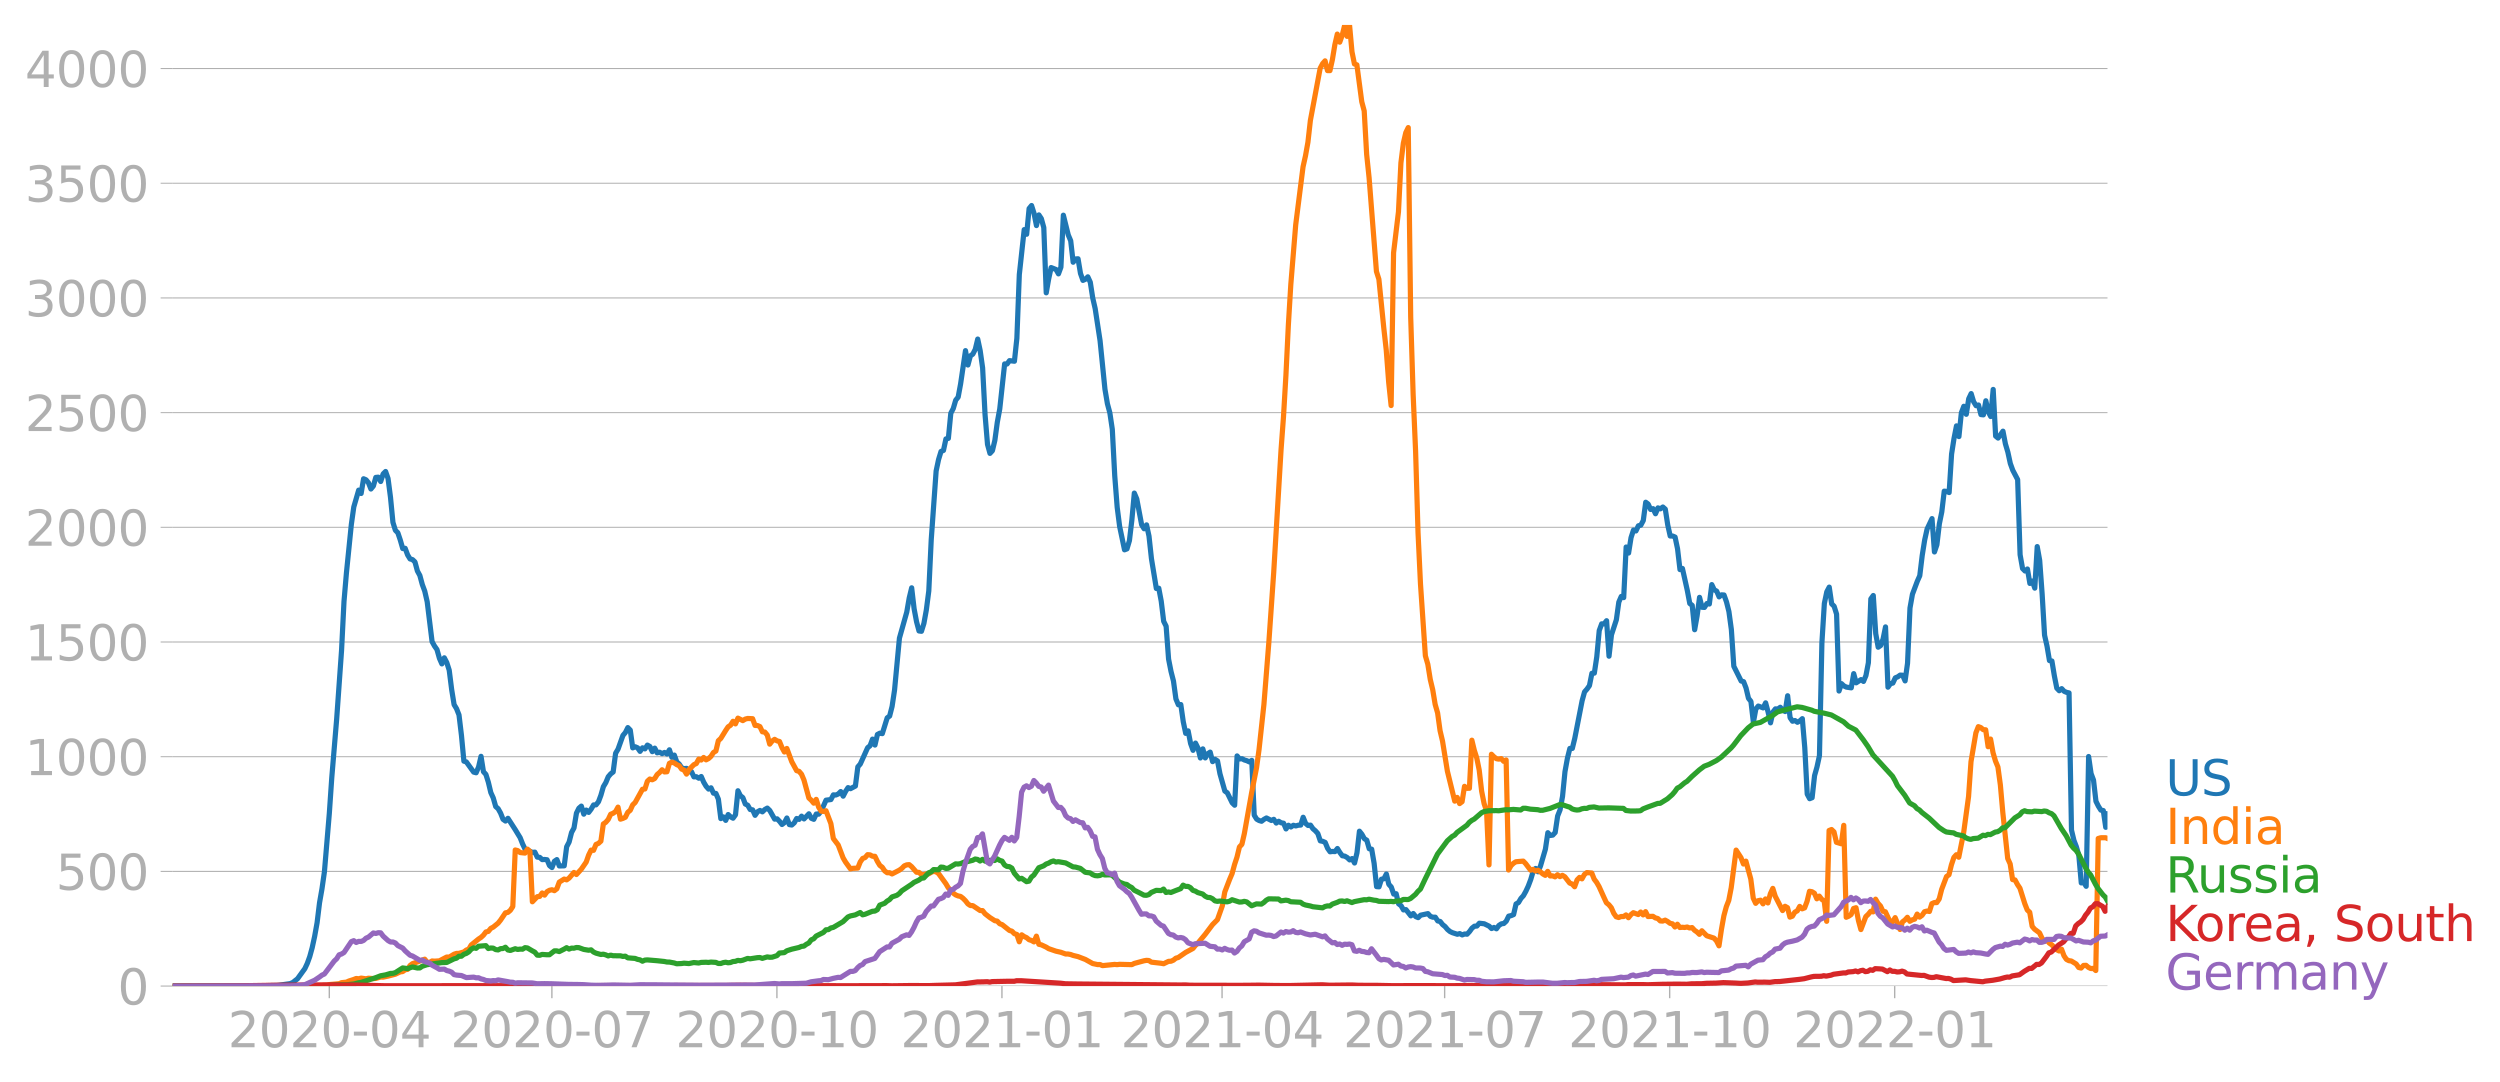 <svg xmlns:xlink="http://www.w3.org/1999/xlink" width="961.383" height="416.199" viewBox="0 0 721.038 312.149" xmlns="http://www.w3.org/2000/svg"><defs><style>*{stroke-linejoin:round;stroke-linecap:butt}</style></defs><g id="figure_1"><path d="M0 312.15h721.038V0H0v312.15z" style="fill:none" id="patch_1"/><g id="axes_1"><path d="M49.83 284.4h558V7.2h-558v277.2z" style="fill:none" id="patch_2"/><g id="matplotlib.axis_1"><g id="xtick_1"><g id="line2d_1"><defs><path id="m1782cfbb84" d="M0 0v3.5" style="stroke:#b0b0b0;stroke-width:.4"/></defs><use xlink:href="#m1782cfbb84" x="94.978" y="284.4" style="fill:#b0b0b0;stroke:#b0b0b0;stroke-width:.4"/></g><g style="fill:#b0b0b0" transform="matrix(.14 0 0 -.14 65.73 302.038)" id="text_1"><defs><path id="DejaVuSans-32" d="M1228 531h2203V0H469v531q359 372 979 998 621 627 780 809 303 340 423 576 121 236 121 464 0 372-261 606-261 235-680 235-297 0-627-103-329-103-704-313v638q381 153 712 231 332 78 607 78 725 0 1156-363 431-362 431-968 0-288-108-546-107-257-392-607-78-91-497-524-418-433-1181-1211z" transform="scale(.016)"/><path id="DejaVuSans-30" d="M2034 4250q-487 0-733-480-245-479-245-1442 0-959 245-1439 246-480 733-480 491 0 736 480 246 480 246 1439 0 963-246 1442-245 480-736 480zm0 500q785 0 1199-621 414-620 414-1801 0-1178-414-1799Q2819-91 2034-91q-784 0-1198 620-414 621-414 1799 0 1181 414 1801 414 621 1198 621z" transform="scale(.016)"/><path id="DejaVuSans-2d" d="M313 2009h1684v-512H313v512z" transform="scale(.016)"/><path id="DejaVuSans-34" d="M2419 4116 825 1625h1594v2491zm-166 550h794V1625h666v-525h-666V0h-628v1100H313v609l1940 2957z" transform="scale(.016)"/></defs><use xlink:href="#DejaVuSans-32"/><use xlink:href="#DejaVuSans-30" x="63.623"/><use xlink:href="#DejaVuSans-32" x="127.246"/><use xlink:href="#DejaVuSans-30" x="190.869"/><use xlink:href="#DejaVuSans-2d" x="254.492"/><use xlink:href="#DejaVuSans-30" x="290.576"/><use xlink:href="#DejaVuSans-34" x="354.199"/></g></g><g id="xtick_2"><use xlink:href="#m1782cfbb84" x="159.173" y="284.4" style="fill:#b0b0b0;stroke:#b0b0b0;stroke-width:.4" id="line2d_2"/><g style="fill:#b0b0b0" transform="matrix(.14 0 0 -.14 129.925 302.038)" id="text_2"><defs><path id="DejaVuSans-37" d="M525 4666h3000v-269L1831 0h-659l1594 4134H525v532z" transform="scale(.016)"/></defs><use xlink:href="#DejaVuSans-32"/><use xlink:href="#DejaVuSans-30" x="63.623"/><use xlink:href="#DejaVuSans-32" x="127.246"/><use xlink:href="#DejaVuSans-30" x="190.869"/><use xlink:href="#DejaVuSans-2d" x="254.492"/><use xlink:href="#DejaVuSans-30" x="290.576"/><use xlink:href="#DejaVuSans-37" x="354.199"/></g></g><g id="xtick_3"><use xlink:href="#m1782cfbb84" x="224.073" y="284.4" style="fill:#b0b0b0;stroke:#b0b0b0;stroke-width:.4" id="line2d_3"/><g style="fill:#b0b0b0" transform="matrix(.14 0 0 -.14 194.825 302.038)" id="text_3"><defs><path id="DejaVuSans-31" d="M794 531h1031v3560L703 3866v575l1116 225h631V531h1031V0H794v531z" transform="scale(.016)"/></defs><use xlink:href="#DejaVuSans-32"/><use xlink:href="#DejaVuSans-30" x="63.623"/><use xlink:href="#DejaVuSans-32" x="127.246"/><use xlink:href="#DejaVuSans-30" x="190.869"/><use xlink:href="#DejaVuSans-2d" x="254.492"/><use xlink:href="#DejaVuSans-31" x="290.576"/><use xlink:href="#DejaVuSans-30" x="354.199"/></g></g><g id="xtick_4"><use xlink:href="#m1782cfbb84" x="288.973" y="284.4" style="fill:#b0b0b0;stroke:#b0b0b0;stroke-width:.4" id="line2d_4"/><g style="fill:#b0b0b0" transform="matrix(.14 0 0 -.14 259.725 302.038)" id="text_4"><use xlink:href="#DejaVuSans-32"/><use xlink:href="#DejaVuSans-30" x="63.623"/><use xlink:href="#DejaVuSans-32" x="127.246"/><use xlink:href="#DejaVuSans-31" x="190.869"/><use xlink:href="#DejaVuSans-2d" x="254.492"/><use xlink:href="#DejaVuSans-30" x="290.576"/><use xlink:href="#DejaVuSans-31" x="354.199"/></g></g><g id="xtick_5"><use xlink:href="#m1782cfbb84" x="352.462" y="284.4" style="fill:#b0b0b0;stroke:#b0b0b0;stroke-width:.4" id="line2d_5"/><g style="fill:#b0b0b0" transform="matrix(.14 0 0 -.14 323.214 302.038)" id="text_5"><use xlink:href="#DejaVuSans-32"/><use xlink:href="#DejaVuSans-30" x="63.623"/><use xlink:href="#DejaVuSans-32" x="127.246"/><use xlink:href="#DejaVuSans-31" x="190.869"/><use xlink:href="#DejaVuSans-2d" x="254.492"/><use xlink:href="#DejaVuSans-30" x="290.576"/><use xlink:href="#DejaVuSans-34" x="354.199"/></g></g><g id="xtick_6"><use xlink:href="#m1782cfbb84" x="416.657" y="284.4" style="fill:#b0b0b0;stroke:#b0b0b0;stroke-width:.4" id="line2d_6"/><g style="fill:#b0b0b0" transform="matrix(.14 0 0 -.14 387.409 302.038)" id="text_6"><use xlink:href="#DejaVuSans-32"/><use xlink:href="#DejaVuSans-30" x="63.623"/><use xlink:href="#DejaVuSans-32" x="127.246"/><use xlink:href="#DejaVuSans-31" x="190.869"/><use xlink:href="#DejaVuSans-2d" x="254.492"/><use xlink:href="#DejaVuSans-30" x="290.576"/><use xlink:href="#DejaVuSans-37" x="354.199"/></g></g><g id="xtick_7"><use xlink:href="#m1782cfbb84" x="481.557" y="284.4" style="fill:#b0b0b0;stroke:#b0b0b0;stroke-width:.4" id="line2d_7"/><g style="fill:#b0b0b0" transform="matrix(.14 0 0 -.14 452.309 302.038)" id="text_7"><use xlink:href="#DejaVuSans-32"/><use xlink:href="#DejaVuSans-30" x="63.623"/><use xlink:href="#DejaVuSans-32" x="127.246"/><use xlink:href="#DejaVuSans-31" x="190.869"/><use xlink:href="#DejaVuSans-2d" x="254.492"/><use xlink:href="#DejaVuSans-31" x="290.576"/><use xlink:href="#DejaVuSans-30" x="354.199"/></g></g><g id="xtick_8"><use xlink:href="#m1782cfbb84" x="546.457" y="284.4" style="fill:#b0b0b0;stroke:#b0b0b0;stroke-width:.4" id="line2d_8"/><g style="fill:#b0b0b0" transform="matrix(.14 0 0 -.14 517.21 302.038)" id="text_8"><use xlink:href="#DejaVuSans-32"/><use xlink:href="#DejaVuSans-30" x="63.623"/><use xlink:href="#DejaVuSans-32" x="127.246"/><use xlink:href="#DejaVuSans-32" x="190.869"/><use xlink:href="#DejaVuSans-2d" x="254.492"/><use xlink:href="#DejaVuSans-30" x="290.576"/><use xlink:href="#DejaVuSans-31" x="354.199"/></g></g></g><g id="matplotlib.axis_2"><g id="ytick_1"><path d="M49.83 284.4h558" clip-path="url(#pcd76e57e58)" style="fill:none;stroke:#b0b0b0;stroke-width:.3;stroke-linecap:square" id="line2d_9"/><g id="line2d_10"><defs><path id="md215b7ed35" d="M0 0h-3.5" style="stroke:#b0b0b0;stroke-width:.3"/></defs><use xlink:href="#md215b7ed35" x="49.83" y="284.4" style="fill:#b0b0b0;stroke:#b0b0b0;stroke-width:.3"/></g><use xlink:href="#DejaVuSans-30" style="fill:#b0b0b0" transform="matrix(.14 0 0 -.14 33.922 289.719)" id="text_9"/></g><g id="ytick_2"><path d="M49.83 251.321h558" clip-path="url(#pcd76e57e58)" style="fill:none;stroke:#b0b0b0;stroke-width:.3;stroke-linecap:square" id="line2d_11"/><use xlink:href="#md215b7ed35" x="49.83" y="251.321" style="fill:#b0b0b0;stroke:#b0b0b0;stroke-width:.3" id="line2d_12"/><g style="fill:#b0b0b0" transform="matrix(.14 0 0 -.14 16.108 256.64)" id="text_10"><defs><path id="DejaVuSans-35" d="M691 4666h2478v-532H1269V2991q137 47 274 70 138 23 276 23 781 0 1237-428 457-428 457-1159 0-753-469-1171Q2575-91 1722-91q-294 0-599 50Q819 9 494 109v635q281-153 581-228t634-75q541 0 856 284 316 284 316 772 0 487-316 771-315 285-856 285-253 0-505-56-251-56-513-175v2344z" transform="scale(.016)"/></defs><use xlink:href="#DejaVuSans-35"/><use xlink:href="#DejaVuSans-30" x="63.623"/><use xlink:href="#DejaVuSans-30" x="127.246"/></g></g><g id="ytick_3"><path d="M49.83 218.242h558" clip-path="url(#pcd76e57e58)" style="fill:none;stroke:#b0b0b0;stroke-width:.3;stroke-linecap:square" id="line2d_13"/><use xlink:href="#md215b7ed35" x="49.83" y="218.242" style="fill:#b0b0b0;stroke:#b0b0b0;stroke-width:.3" id="line2d_14"/><g style="fill:#b0b0b0" transform="matrix(.14 0 0 -.14 7.2 223.561)" id="text_11"><use xlink:href="#DejaVuSans-31"/><use xlink:href="#DejaVuSans-30" x="63.623"/><use xlink:href="#DejaVuSans-30" x="127.246"/><use xlink:href="#DejaVuSans-30" x="190.869"/></g></g><g id="ytick_4"><path d="M49.83 185.164h558" clip-path="url(#pcd76e57e58)" style="fill:none;stroke:#b0b0b0;stroke-width:.3;stroke-linecap:square" id="line2d_15"/><use xlink:href="#md215b7ed35" x="49.83" y="185.164" style="fill:#b0b0b0;stroke:#b0b0b0;stroke-width:.3" id="line2d_16"/><g style="fill:#b0b0b0" transform="matrix(.14 0 0 -.14 7.2 190.483)" id="text_12"><use xlink:href="#DejaVuSans-31"/><use xlink:href="#DejaVuSans-35" x="63.623"/><use xlink:href="#DejaVuSans-30" x="127.246"/><use xlink:href="#DejaVuSans-30" x="190.869"/></g></g><g id="ytick_5"><path d="M49.83 152.085h558" clip-path="url(#pcd76e57e58)" style="fill:none;stroke:#b0b0b0;stroke-width:.3;stroke-linecap:square" id="line2d_17"/><use xlink:href="#md215b7ed35" x="49.83" y="152.085" style="fill:#b0b0b0;stroke:#b0b0b0;stroke-width:.3" id="line2d_18"/><g style="fill:#b0b0b0" transform="matrix(.14 0 0 -.14 7.2 157.404)" id="text_13"><use xlink:href="#DejaVuSans-32"/><use xlink:href="#DejaVuSans-30" x="63.623"/><use xlink:href="#DejaVuSans-30" x="127.246"/><use xlink:href="#DejaVuSans-30" x="190.869"/></g></g><g id="ytick_6"><path d="M49.83 119.006h558" clip-path="url(#pcd76e57e58)" style="fill:none;stroke:#b0b0b0;stroke-width:.3;stroke-linecap:square" id="line2d_19"/><use xlink:href="#md215b7ed35" x="49.83" y="119.006" style="fill:#b0b0b0;stroke:#b0b0b0;stroke-width:.3" id="line2d_20"/><g style="fill:#b0b0b0" transform="matrix(.14 0 0 -.14 7.2 124.325)" id="text_14"><use xlink:href="#DejaVuSans-32"/><use xlink:href="#DejaVuSans-35" x="63.623"/><use xlink:href="#DejaVuSans-30" x="127.246"/><use xlink:href="#DejaVuSans-30" x="190.869"/></g></g><g id="ytick_7"><path d="M49.83 85.927h558" clip-path="url(#pcd76e57e58)" style="fill:none;stroke:#b0b0b0;stroke-width:.3;stroke-linecap:square" id="line2d_21"/><use xlink:href="#md215b7ed35" x="49.83" y="85.927" style="fill:#b0b0b0;stroke:#b0b0b0;stroke-width:.3" id="line2d_22"/><g style="fill:#b0b0b0" transform="matrix(.14 0 0 -.14 7.2 91.246)" id="text_15"><defs><path id="DejaVuSans-33" d="M2597 2516q453-97 707-404 255-306 255-756 0-690-475-1069Q2609-91 1734-91q-293 0-604 58T488 141v609q262-153 574-231 313-78 654-78 593 0 904 234t311 681q0 413-289 645-289 233-804 233h-544v519h569q465 0 712 186t247 536q0 359-255 551-254 193-729 193-260 0-557-57-297-56-653-174v562q360 100 674 150t592 50q719 0 1137-327 419-326 419-882 0-388-222-655t-631-370z" transform="scale(.016)"/></defs><use xlink:href="#DejaVuSans-33"/><use xlink:href="#DejaVuSans-30" x="63.623"/><use xlink:href="#DejaVuSans-30" x="127.246"/><use xlink:href="#DejaVuSans-30" x="190.869"/></g></g><g id="ytick_8"><path d="M49.83 52.849h558" clip-path="url(#pcd76e57e58)" style="fill:none;stroke:#b0b0b0;stroke-width:.3;stroke-linecap:square" id="line2d_23"/><use xlink:href="#md215b7ed35" x="49.83" y="52.849" style="fill:#b0b0b0;stroke:#b0b0b0;stroke-width:.3" id="line2d_24"/><g style="fill:#b0b0b0" transform="matrix(.14 0 0 -.14 7.2 58.168)" id="text_16"><use xlink:href="#DejaVuSans-33"/><use xlink:href="#DejaVuSans-35" x="63.623"/><use xlink:href="#DejaVuSans-30" x="127.246"/><use xlink:href="#DejaVuSans-30" x="190.869"/></g></g><g id="ytick_9"><path d="M49.83 19.77h558" clip-path="url(#pcd76e57e58)" style="fill:none;stroke:#b0b0b0;stroke-width:.3;stroke-linecap:square" id="line2d_25"/><use xlink:href="#md215b7ed35" x="49.83" y="19.77" style="fill:#b0b0b0;stroke:#b0b0b0;stroke-width:.3" id="line2d_26"/><g style="fill:#b0b0b0" transform="matrix(.14 0 0 -.14 7.2 25.089)" id="text_17"><use xlink:href="#DejaVuSans-34"/><use xlink:href="#DejaVuSans-30" x="63.623"/><use xlink:href="#DejaVuSans-30" x="127.246"/><use xlink:href="#DejaVuSans-30" x="190.869"/></g></g></g><path d="m49.83 284.4 25.396-.104 4.938-.104 3.527-.5.705-.294 1.411-1.106 2.117-2.93.705-1.512.705-1.947.706-2.58.705-3.26.706-3.932.705-5.765.706-4.036.705-4.914 1.41-16.814.706-10.301 1.411-16.899 1.411-19.81.706-14.148.705-8.26 1.41-13.921.706-5.038 1.411-4.858.706.955.705-4.234.705.293.706.86.705 1.796.706-.86.705-2.477.706-.075.705 1.247.706-2.183.705-.7.705 2.004.706 5.435.705 7.23.706 2.287.705.709.706 2.098.705 2.457.705-.066.706 1.91.705 1.152.706.19.705.68.706 2.608.705 1.295.705 2.609.706 1.909.705 3.062 1.411 11.502.706 1.276.705 1.01.706 2.524.705 1.607.705-1.748.706 1.36.705 2.203.706 5.585.705 4.357.706 1.172.705 1.796.705 5.878.706 7.457.705.218 2.117 2.939.705.189.706-1.673.705-3.062.705 4.433.706.784.705 2.259.706 2.967.705 1.55.706 2.486.705.624.705 1.266.706 1.786.705.501.706-.784 2.116 3.28 1.41 2.315.706 1.805.706 1.475 2.116.954.706-.076.705 1.437.705.076.706.642.705-.037.706.085.705 1.7.706.54.705-1.806.705-.482.706 1.834 1.41-.038.706-5.5.706-1.352.705-2.76.706-1.313.705-4.272.705-1.418.706-.605.705 2.316.706-1.172.705.661.706-.935.705-1.21.705-.028.706-.889.705-1.89.706-2.457.705-1.182.706-1.691.705-.823.706-.548.705-5.396.705-1.191 1.411-3.95.706-.842.705-1.418.706.728.705 5.113.705-.312.706.303.705 1.02.706-1.02.705.302.706-1.087.705.397.705 1.493.706-1.01.705 1.35.706-.17.705.398.706-.34.705.453.706-1.21.705 2.174.705-.652.706 1.966.705.623.706 1.068.705.256.706-.085.705 1.01.705-.075.706 1.512.705-.037.706.434.705-.491.706 1.635.705 1.19.706.795.705-.36.705 1.541.706.085.705 1.645.706 5.604.705-.5.706 1.01.705-1.672.705.67.706.379.705-.974.706-6.937.705 1.418.706.548.705 1.852.705.36.706 1.228.705.095.706 1.578.705-1.02.706-.388.705.406.706-.68.705-.397.705.68 1.411 2.495.706-.085.705.718.706.917.705-.539.705-1.332.706 1.9.705.122.706-.623.705-1.257.706.255.705-.926.706.794 1.41-1.475.706 1.295.705.293.706-1.522.705.038.706-.87 1.41-3.165 1.411-.18.706-1.352.705.048.706-.303.705-.7.706 1.324.705-1.38.705-1.077.706.302 1.41-.756.706-5.538.706-.813 2.116-4.707.705-.567.706-1.909.705 1.71.706-3.052.705-.368.705.122 1.411-4.546.706-.529.705-2.769.706-4.707 1.41-14.99 2.117-7.522.705-4.055.706-2.93.705 6.04.706 3.752.705 2.646.705.095.706-2.26.705-3.912.706-5.472.705-14.8 1.411-19.782.706-3.326.705-2.316.705-.293.706-3.317.705-.16.706-7.26.705-1.341.706-2.42.705-.87.705-3.817 1.411-9.593.706 4.14.705-2.628.706-.51.705-1.39.705-2.949.706 3.327.705 4.99.706 13.534.705 8.525.706 2.59.705-.766.706-2.986.705-5.227.705-3.827 1.411-12.996.706.02.705-.965 1.411.17.705-6.606.706-18.401 1.41-12.948.706 1.332.706-7.41.705-.869.706 2.212.705 3.563.705-3.072.706 1.068.705 2.58.706 18.818.705-4.017.706-3.26 1.41.557.706 1.257.705-1.938.706-14.98 1.41 5.69.706 1.682.706 6.19.705-.935.705-.057.706 4.234.705 1.995.706-.312.705-.71.706 1.55.705 4.537.705 3.072 1.411 9.253 1.411 14.006.706 4.168.705 2.637.705 4.744.706 13.43.705 9.083.706 5.52 1.41 6.728.706-.274.706-2.381.705-5.974.705-7.73.706 1.672 1.41 7.476.706 1.134.706-1.115.705 3.242.705 6.502 1.411 8.6.706-.075.705 3.743.706 5.803.705 1.408.706 9.48.705 3.572.705 2.76.706 5.16.705 1.691.706-.066.705 4.943.706 3.365.705-.71.705 3.64.706 1.965.705-2.088.706 1.408.705 2.883.706-2.618.705 2.599.705-1.2.706-.464.705 2.741.706-.662.705.464.706 3.704 1.41 4.981.706.51 1.41 2.883.706.69.706-14.214.705.87.706-.067.705.368.705.208.706.34.705-.434.706 15.793.705 1.153.706.397.705.208.706-.549.705-.397 1.41.719.706-.322.706 1.068.705-.51.706.435.705.123.705 1.644.706-1.058.705.5.706-.491.705.19.706-.209.705-.038.706-2.249.705 1.758.705.605.706-.095.705 1.03.706.605.705.785.706 2.107.705.142.705.312.706 1.71.705.993.706-.095.705.038.706-.888.705 1.153.705.936.706.113.705.406.706.68.705-.387.706 1.276.705-2.958.706-6.21.705.88.705 1.276.706.444.705 2.457.706.132.705 4.083.706 6.71.705.057.705-2.193.706-.132.705-1.36.706 2.957.705.775.706 2.051.705-.104.706 2.911.705.53.705 1.228.706-.094 1.41 1.805.706-.671.706.888.705.293.705-.7 2.117-.453.705.785.706.255.705-.01.705 1.078.706.16.705.898.706.567.705.841.706.586.705.34 1.411.454.705-.189.706.378.705-.274.706.066.705-.765.706-.983.705-.558.705-.047.706-.813 1.41.161 1.412.69.705.68.706-.312.705.388.705-.964.706-.463.705-.104.706-.662.705-1.455.706-.151.705-.303.705-3.062.706-.397.705-1.2.706-.775.705-1.267.706-1.521.705-1.872.706-2.381.705-.822.705.954.706-1.682 1.41-4.83.706-4.754.706.794.705-.104.705-.756.706-4.754.705-1.786.706-3.865.705-7.136.706-3.884.705-2.817h.705l.706-2.901 2.116-10.84.706-2.571.705-.804.706-1.001.705-3.545.705-.056.706-4.716.705-7.561.706-1.938h.705l.706-.898.705 10.226.705-6.162 1.411-4.338.706-5.094.705-1.635.706.331.705-14.583.706 1.73.705-4.433.705-2.193.706.255.705-1.483.706-.18.705-1.333.706-5.283.705.53.705 1.55.706-.227.705 1.465.706-1.692.705.274.706-.52.705.615.705 4.555.706 3.185.705.01.706.302.705 3.364.706 6.011.705-.321 1.411 6.351.705 3.743.706.557.705 7.013.706-4.007.705-5.321.706 2.854.705.047.705-1.124.706.141.705-5.595.706 1.494.705.387.706 1.654.705-.586.706.047.705 1.966.705 2.817.706 5.188.705 10.585 2.117 4.244.705.198.705 1.824.706 2.978.705.897.706 6.03.705-3.837.706-.86 1.41.53.706-1.456.705 2.608.706 3.157.705-3.11.706-.916.705.047.706-.51.705.86.705.368.706-4.546.705 6.314.706 1.03.705-.199.706.501.705-.397.705-.642.706 8.336.705 13.43.706 1.313.705-.283.706-6.37.705-2.505.706-3.26.705-32.503.705-11.37.706-3.383.705-1.342.706 4.83.705.69.706 2.277.705 22.163.705-2.127.706.662.705.34 1.411.208.706-4.092.705 2.646 1.41-.926.706.52.706-1.692.705-3.705.706-18.401.705-.973.706 10.991.705 3.913.705-.482.706-1.88.705-3.488.706 17.38.705-1.002.706-.189.705-1.502.705-.293.706-.501.705.047.706 1.626.705-5.095.706-15.925.705-3.969 1.411-3.762.705-1.587.706-5.85.705-4.433.706-3.195 1.41-2.986.706 9.612.705-2.07.706-6.03.705-3.468.706-5.964.705.066.706.33.705-11.114.706-4.517.705-3.592.705 3.081.706-6.88.705-1.852.706 2.306.705-4.47.706-1.494.705 2.325.705 1.153.706-.189.705 2.76.706.075.705-4.054.706 3.213.705 1.323.706-7.806.705 13.449.705.576 1.411-1.985.706 3.667.705 2.373.706 3.27.705 1.947 1.41 2.693.706 21.672.706 3.978.705.719.706-.567.705 4.158.705-.69.706 2.042.705-11.975.706 3.96.705 9.64.706 11.965.705 3.129.706 4.177.705.123.705 4.262.706 3.573.705.737.706-.595.705.765.706.302.705.161.705 39.562.706 2.968.705 1.843.706 2.476.705 7.948.706-.15.705 1.124.706-37.426.705 4.905.705 1.88.706 6.125.705 1.418.706 1.124.705.132.706 4.83.705-3.837h0" clip-path="url(#pcd76e57e58)" style="fill:none;stroke:#1f77b4;stroke-width:1.5;stroke-linecap:square" id="line2d_27"/><path d="m49.83 284.4 40.21-.085 2.116-.104 2.116-.047.706-.199 2.822-.245.705-.303 1.411-.151.705-.321 1.411-.454.706-.284.705.095.706-.199 1.41.199.706-.17 1.41.113.706-.057 1.411-.396.706.028 1.41-.293 2.117-.558 1.41-.661.706-.095.705-.52.706-.113.705-1.106.706-.548 1.41-.473 2.117-.812.705.879.706.056.705-.416.706.057 1.41-.094 2.117-1.106.705.038 1.411-.85.706-.228.705-.019 1.41-.406.706-.548.706-.255.705-1.2 2.117-1.72.705-.464.705-.652.706-.926.705-.16.706-.87.705-.36 1.411-1.153.705-.878 1.411-2.09.706-.131.705-.605.706-1.078.705-16.312.705.17.706.567 1.41.151.706-1.134.706.643.705 14.535 1.411-1.465.705-.085.706-.983.705.615.706-1.002.705-.397.706-.151.705.264.705-.548.706-1.918 1.41-.88.706.228.706-.501 1.41-1.635.706.595 1.41-1.54 1.412-2.051.705-2.013.706-1.437.705.066.705-1.701.706-.302.705-.643.706-4.952.705-.492.706-.813.705-1.502.706-.284.705-.491.705-1.276.706 3.468.705-.217.706-.34.705-1.427.706-.568.705-1.568.705-.68 2.117-3.829.705-.075.706-2.23.705-.643.705.217.706-.36.705-1.143.706-.595.705-.785.706.624.705-.047.706-2.429.705-.34.705.227.706.482.705.302.706.992.705.265.706 1.172.705-1.295 1.41-1.417.706-.34.706-1.277.705.274.706-.737.705.68.706-.368.705-.642.705-1.106.706-.426.705-2.967.706-.662 1.41-2.287.706-1.058.705-.464.706-1.134.705.747.706-1.654 1.41.709.706-.435.705-.18 1.411.067.706 1.937.705.029.706.311.705 1.494.706.085.705.86.705 2.618.706-.889.705-.491.706.435.705.189.706 1.739.705 1.285.705-1.02 1.411 3.808 1.411 2.59.706.208.705.822.706 1.682 1.41 5.17.706.652.705.841.706-1.087.705 2.24.706 1.125.705.123.705-.208 1.411 3.705.706 4.3 1.41 1.871 1.412 3.724.705 1.2 1.41 1.957.706-.152 1.411-.075.706-1.768.705-1.01.705-.247.706-.84.705.056.706.397.705.019.706 1.455.705 1.163.705.538.706 1.059.705.52.706-.01.705.36 2.117-1.097.705-.51.705-.719.706-.293.705-.066.706.577 1.41 1.616.706.047.705.643.706-.019.705-.189.706-.019.705-.454.706-.255.705.133.706.491 2.116 2.93.705 1.2.706.652.705.86.706.52.705.293.705.142.706.539.705.708.706.908.705.472.706.029 2.116 1.417.705.02.706.906 1.41 1.097 1.412.907.705.123.705.756.706.255 2.116 1.683.706.207.705.728.705.208.706 2.117.705-2.003.706.5.705.322.706.586.705.227.706.406.705-1.654.705 2.344.706.151 1.41.662.706.444 2.116.728 1.411.32 1.411.502h.706l.705.142.706.264 1.41.34 2.117.813 2.116 1.182 1.41.302.706-.01.706.313 3.527-.35.705.066.706-.095 3.527.095.705-.35 2.822-.765.706-.123.705.057.705.463 2.822.321.706.132 1.41-.68.706-.038.705-.302.706-.577.705-.198 2.117-1.465 2.116-1.144.705-.888.706-.643 2.116-2.542 2.116-2.807 1.411-1.427 1.411-3.97.706-3.998 1.41-3.667.706-1.654.705-2.608.706-2.136.705-2.94.706-.755.705-3.081 2.116-11.87 1.411-7.165.706-5.17 1.41-13.014 1.411-17.749 1.411-20.263 2.117-35.366.705-9.545.705-12.003.706-14.564.705-11.672 1.411-17.21 2.117-16.73.705-3.165.705-3.942.706-6.275 2.822-15.046.705-1.323.705-.804.706 2.807h.705l.706-3.185.705-4.281.706-3.062.705 2.325.705-1.975.706-2.874.705 3.176.706-3.289.705 7.731.706 3.516.705.255 1.411 10.642.705 2.656.706 12.532.705 6.767 2.117 27.001.705 2.24 1.41 14.026.706 6.35.706 9.339.705 6.71.706-44.052 1.41-11.795.706-14.12.705-5.699.706-3.052.705-1.446.706 54.693.705 22.257.706 16.37.705 23.57.705 14.735 1.411 20.726.706 2.438.705 4.386.706 2.958.705 4.234.705 2.457.706 5.113.705 2.987 1.411 8.704 2.117 8.63.705-1.069.705 1.777.706-.548.705-4.423.706.567.705-.01.706-13.864.705 2.91.705 2.212.706 3.488.705 6.105.706 3.563.705 2.126.706 15.557.705-31.907.706.718.705.558.705.132.706-.16.705.784.706-.387.705 31.736.706-1.257.705-.68.705-.444 2.117-.18.705.737 1.411 1.872.706-.227.705.472.705-.236.706.463.705.614.706.407.705-1.144.706 1.314.705-.019.705.284.706-.605.705.538.706-.378.705.426 1.411 1.824.705.264.706.785.705-1.966.706-.728.705.416.706-1.266.705-.54 1.411.124.705 1.777.706.926.705 1.228 1.411 3.129.706 1.521.705.567.705.86.706 1.617.705 1.001.706.208.705-.283h.706l.705-.463.706.803.705-.879.705-.567 1.411.53.706-.719.705.822.706-.935.705 1.408 1.41-.066.706.463.706.18.705.69.706.047.705-.275.705.388.706.53.705.15.706.908.705-.794.706.945.705-.066.706.056.705-.132.705.284.706-.123.705.775.706.491.705.68.706-1.02 1.41 1.437 2.117.69.705.812.706 1.4.705-4.726.706-3.942.705-2.618.705-1.814.706-3.667 1.41-10.84 1.412 2.192.705 1.815.705-.822 1.411 5.16.706 5.52.705 1.483.706-.756.705-.142.706 1.05.705-1.409.705 1.144.706-2.647.705-1.54.706 2.278 2.116 4.11.705-1.228.706.397.705 2.722.706-.265.705-1.172.706-.368.705-1.286.705.7.706-.274.705-1.872.706-2.91.705.122.706.435.705 1.607.706-.766.705.917.705.473.706 5.869.705-26.19.706-.283.705.68.706 3.006 1.41.425.706-5.311.705 26.51.706-.302.705-.492.706-1.739.705-.217.706 3.714.705 2.58 1.41-3.733.706-.67.706-.86.705.16.706-3.658.705 1.2.705.766.706 1.512.705.151 1.411 3.025.706-.18.705-1.153 1.41 3.412.706-2.193.706-.538.705-.775.706 1.143.705-.406.706-.218.705-1.446.705.87.706-.52.705-1.03.706-.199.705.123.706-2.258.705-.312.705.01.706-1.05.705-2.76 1.411-3.714.706-.51.705-2.873.706-2.117.705-.775.705.718 1.411-7.098 1.411-10.377.706-10.094 1.41-8.317.706-1.777.705.265.706.605.705.038.706 4.876.705-2.202.706 3.922.705 2.41.705 1.711.706 5.189.705 7.948 1.411 13.26.706 1.56.705 4.526.705.104.706 1.324.705 1.058 1.411 4.49.706 1.795.705.662.705 4.064.706.822 1.41 1.04.706 1.512.706.954.705-.321.706.803.705.501 1.41 1.418.706.359.706-.51.705 1.89.706 1.049.705.368.705.104 1.411.86.706 1.002.705.17.706-.756.705-.038.706.605.705.34.705-.066.706.624.705-38.078.706-.208 1.41-.019.706.293h0" clip-path="url(#pcd76e57e58)" style="fill:none;stroke:#ff7f0e;stroke-width:1.5;stroke-linecap:square" id="line2d_28"/><path d="m49.83 284.4 43.737-.076 3.527-.293h2.822l2.116-.226 1.411-.36.706-.104 4.232-1.37 1.411-.548 1.41-.255 1.412-.416.705-.028.706-.208 2.116-1.352 1.41.199 1.412-.482 1.41.302.706-.019.705-.482 1.411-.454 4.233-.595 1.41-.047 2.117-1.04.706-.189.705-.557.705-.01.706-.558.705-.245.706-.444.705-.775.706-.397.705.141.706-.605 2.116-.17.705.832.706-.151.705.038.706.416.705.103.705-.368.706-.038.705-.369.706.785.705.142 1.411-.501.705.208.706-.095.705.02.706-.445.705.094 1.411.832.706.378.705.86.705.047.706-.255 1.41.095.706-.01 1.411-1.105h.705l.706.198 1.41-.709.706-.416.706.407.705-.274.706.019.705-.199.705.038 1.411.51 1.411.237.706-.114.705.624.705.33 1.411.388.706-.085.705.19.706.311.705-.227.706.17 2.116.02.705.179.706-.076.705.482 2.116.17.706.274.705.133.706.397.705-.322.706-.056 2.821.236 2.117.227.705.15.706.01 1.41.265.706.227 1.41-.066.706-.104 1.411.113 1.41-.293 1.412.132.705-.17 1.411-.047.706.057.705-.104 1.41.085.706.312.706.01.705-.247.706-.122.705.16.705-.075.706-.284.705-.057.706-.274.705.104.706-.15 1.41-.52.706.113 2.116-.331.706-.038.705.246 1.411-.425.705.104.706-.02 1.41-.453.706-.747 1.411-.123.705-.52 1.411-.462 2.117-.501.705-.312.706-.076.705-.53.705-.368.706-.916.705-.303.706-.784 2.116-1.068.705-.737.706-.048.705-.482.706-.16 2.822-1.664 1.41-1.351.706-.293 1.41-.303 1.412-.68.705.661.705-.17 2.117-.85.705-.057.706-.397.705-1.323 1.41-.53.706-.633.706-.425.705-.775 1.411-.472.706-.51.705-.776 2.822-1.88.705-.549 1.411-.67.705-.52.706-.095 1.41-1.493.706-.265.706-.662 1.41.067.706-.785.705.066.706.322.705-.057 2.117-1.257.705.047.705-.113 1.411-.596.706-.01 1.41-.358.706-.369.705.123.706.454.705-.473.706.482.705.19.706-.407 1.41.047.706-.463.705.425.706.227.705 1.106.706.435.705.056.706.426.705 1.455 1.41 1.663.706-.18 1.411.965.706-.151.705-1.172.706-.586 1.41-2.108 1.411-.557.706-.51.705-.256.706-.406.705-.227.705.312.706-.104 2.116.368 1.411.747.706.387.705.048 1.41.387 1.412 1.125 1.41.17.706.5.705.275.706.066.705-.104.706-.321.705.18 1.411-.038.705.122 2.117 1.985 1.41.548.706.123.706.53.705.359.705.765 1.411.7 1.411.737.706.038.705-.208.705-.615 1.411-.605 1.411.067.706-.435.705.973.706-.141.705.15 1.41-.566 1.412-.539.705-1.011.706.359h.705l.705.368.706.775.705.208.706.426 1.41.425.706.614.705.36.706.037.705.34.706.615.705.142.706-.086 2.116.227.705-.18.706-.434 2.116.68.706-.037.705-.17.705.16 1.411 1.115 1.411-.548 1.411.066.706-.472.705-.652.705-.397 2.822.056.706.54 1.41-.209.706.114.705.34 2.822.151.706.52.705.265 1.41.283.706.217 2.822.322.705-.388.706-.17.705.029.706-.549 1.41-.51.706-.35.705-.047.706.151.705-.198 1.411.51.706-.274 2.821-.557.706.037.705-.18 1.411.284.706.076.705.246 2.822.085.705-.057.706.104.705-.19 1.411-.084.705-.388 1.411.029.706-.322 1.41-1.181.706-.87.705-.642 1.411-2.987 3.527-7.126 2.822-3.809 1.411-1.266.706-.388.705-.784 2.822-2.06.705-.841.706-.549.705-.387 2.116-1.824.706-.34 1.41-.237 2.117-.038.705.048 2.117-.312.705.038 1.411-.123 2.116.17.706-.501h.705l1.411.265 2.116.15.706.18.705-.018 2.117-.53 2.821-1.115.706.047 1.41.482.706.208.705.51.706.227.705.104.706-.066.705-.293.706-.123.705.02.706-.303 1.41-.123 1.411.321 2.822-.056 4.233.15.705.606 1.41.16 2.117-.028.706-.066.705-.52 1.411-.558 2.822-1.02.705-.029 2.116-1.304 1.411-1.247.706-.823.705-1.01.706-.35 1.41-1.182.706-.435 1.41-1.399 2.117-1.88 1.411-1.068 1.41-.539 2.117-1.096 1.411-.993 2.822-2.646.705-.803 2.117-2.779 2.116-2.22 1.41-1.107 2.117-.463 3.527-2.013 1.411-1.02 2.822-.757 2.822-.709 1.41.18 2.822.794.706.321 2.821.539 2.117.52 3.527 1.975 1.41 1.276 2.117 1.106 2.116 2.76 1.411 2.031 1.411 2.363 5.644 6.172.705 1.228.705 1.456 2.117 2.788 1.41 2.24 1.412.794.705.813.705.396.706.71 2.116 1.653 2.822 2.675 1.41.945.706.369 1.411.189.706.066.705.416 2.116.463.706.557.705.284.706.16.705-.236 1.41-.113 1.412-.85.705.113.706-.36.705.067 1.41-.728.706-.123.706-.416.705-.68.706-.047 2.821-2.826 1.411-.88.706-.85.705-.33.706.245 1.41.066.706-.198 2.116.132.706-.17.705.094.706.416.705.255.705.605 2.117 3.677 1.41 2.098 1.411 2.675.706.87.705.651.706.974 2.116 4.168.706 1.153.705.812 1.41 2.722.706 1.163 1.411 1.824.706.7.705 1.247h0" clip-path="url(#pcd76e57e58)" style="fill:none;stroke:#2ca02c;stroke-width:1.5;stroke-linecap:square" id="line2d_29"/><path d="m49.83 284.4 19.752-.095 9.17-.141 16.931-.123 3.528.075 2.116-.037 4.232.085 5.644.141 98.056-.085 4.232-.066 4.233.048 24.69.094h3.527l9.876-.028 1.411.047 5.644-.076 4.938.029 2.116-.076 5.644-.151 6.348-.841 1.411-.01 1.411-.056.706.122.705-.15 4.938-.105 1.411.02.705-.171 1.411.01 11.287.708 1.411.17 3.527.057 29.629.293 1.41-.028 1.411.094 7.055.01 6.349.019 2.116-.01 2.116-.019 2.117-.028 4.938.104 4.232.01 9.171-.218 2.116.132 6.35-.075 2.116.094 4.938.01 4.938.104 5.643-.029 3.527.01 7.76.01 4.938-.03 4.233.02 8.465-.085 1.41-.02 2.823.01 7.054-.104 1.41-.038 4.233-.15 2.117-.105 2.116.02 3.527.198 1.411.01 4.938.037 1.411.01.706-.086 2.821.01 1.411-.01 1.411.048 4.233-.133 4.232-.047 2.117.028.705.01 1.41-.133 2.823-.018 1.41-.123 2.822-.057 2.117-.142 3.527.133 1.41.085 2.117-.114 2.116-.293.706.076 2.116-.02 1.41.048 1.412-.198 1.41-.029 5.644-.623 1.41-.19 2.117-.538.706-.133 2.116-.028.705-.17.706.123 1.41-.274.706-.265 2.822-.378.705.01.706-.284 1.41-.104.706-.189.706.255.705-.33.705-.133.706.397.705-.085.706-.444.705.16.706-.491 1.41.076.706.056 1.41.738.706-.492.706.406h.705l.705.18.706-.047.705-.199.706.227.705.596 4.233.434.705-.038 1.411.51.706.105.705-.02.705-.207 2.822.53.706-.02.705.208.706.397 3.527-.208 1.41.218 3.528.34.705-.18 2.117-.245 2.116-.378 1.41-.407.706-.151.706.038.705-.36 2.116-.34 1.411-1.001 1.411-.851.705.019 1.411-1.163.706.029.705-.435 1.411-1.852.706-1.059.705-.236 2.116-2.023 1.411-.907.706-.85.705-.577.705-1.011.706-.057.705-2.108.706-.68.705-.473.706-.718.705-1.22.706-.86.705-1.2.705-.387.706-.86.705-.038 1.411.822.706 1.39.705-1.333h0" clip-path="url(#pcd76e57e58)" style="fill:none;stroke:#d62728;stroke-width:1.5;stroke-linecap:square" id="line2d_30"/><path d="m49.83 284.4 32.45-.076 2.116-.019 1.411-.047 2.117-.264 2.821-1.276 1.411-.945.706-.53.705-.33 2.822-3.734.705-.652.706-1.134.705-.246.706-.425 2.116-3.138.705-.283.706.52.705-.322.706.029.705-.293.705-.652.706-.312 1.41-1.191.706.151.706-.227.705.038.706.945 1.41 1.276.706.416h.705l.706.293.705.746 1.411.719.705.803 1.411 1.257.706.227 1.41.822.706.435.705-.085.706.453 1.41.416.706.605 1.411.756.706.435 1.41-.057.706.416.705.17.706.303.705.7.706.14 1.41.124 1.411.595 2.117-.132.705.189.706-.01.705.322.705.17.706.302 1.41.123.706-.104.706.047.705-.245 2.822.51.705.151.706.02.705.264.705-.114 4.233.057 1.411.227 2.116-.038 2.117.038 4.938.189 2.116.01 2.116.056 2.117.151 2.116.057 2.822-.066 1.41-.047 4.939.104 2.821-.17 4.233.018 3.527.038 7.76.066 1.41.02 16.226-.076 5.643-.426 1.411.133.706-.095 2.821.01 4.233-.133 1.41-.416 2.117-.283.706-.057.705-.321 1.41.066 1.412-.387 1.41-.293.706.047 2.822-1.768h.705l.706-.236.705-.841.706-.624.705-.274.705-.841 2.822-.926 1.411-1.957 2.116-1.36.706.009.705-1.068 2.117-1.153.705-.718 1.41-.558.706.17.706-.992.705-1.304.706-1.57.705-1.18.705-.19.706-.33.705-1.314 1.411-1.579.706-.056 1.41-1.9.706-.208.705-.33.706-.974.705.369.706-1.57.705-.122.706-.624.705-.387.705-.728.706-3.422.705-2.438 1.411-3.979.706-.831.705-.36.705-2.183.706-.094.705-.983 1.411 8.156.706.5 1.41-2.296 1.411-3.11.706-1.332.705-.907 1.411.85.706-.869.705 1.04.705-1.002.706-6.002.705-7.06.706-1.445.705-.388.706.5.705-.387.706-1.644.705.709.705.973.706.19.705 1.218 1.411-1.757 1.411 4.583 1.41 1.862.706-.028.706.813.705 1.569.706.68.705.189.706.803.705-.472 1.41.794.706.066.706 1.465.705-.151.706.992.705 1.588.705.16.706 3.592.705 1.53.706 1.135.705 2.826.706 1.304.705.123.705.397.706-.444.705 2.39.706 1.248 1.41 1.03.706.69.706.51.705 1.069 2.116 3.79.706 1.143.705-.113.706.019.705.538.705.038.706.246.705 1.229 1.411 1.228.706.246 1.41 2.089.706.359.705.113.706.577.705.245.706-.122.705.16.706.482.705.889 1.41.548.706-.274 2.822-.142 1.41.879 1.412.151.705.662.706-.01.705.255.706-.463.705.35.705.208.706-.066.705.85.706-.463.705-.992.706-.605.705-1.19 1.41-.804.706-1.928.706-.416.705.123.706.463 2.116.671.705-.028.706.104.705.321.706-.17 1.41-1.134.706.302.705-.444.706.18.705-.048.706-.387.705.51.706.095.705-.227 1.41.53 1.412.34 1.41-.218 2.117.747.705-.265.706.888 1.41 1.106.706-.094.706.586.705-.152.705.388.706-.34.705.066.706-.104.705.198.706 1.777.705.132.706-.302.705.321.705.066.706.246.705.066.706-1.134 1.41 1.834.706 1.002.705.387.706-.17 1.41.255 1.412 1.361 1.41-.217.706.529.705.113.706.445.705-.284.706-.104.705.104.706.284 1.41.018.706.152.705.812.706.114 1.41.567 2.822.236.706.284.705-.066.706.491 1.41.076.706.245.705.076 1.411.491.706-.18 2.116.048.705.19.706-.01.705.293 1.411.15 2.117.02 2.821-.312 2.117-.076.705.199 2.822.151.705.18 3.527-.085 1.411-.01 2.822.36 1.41-.01 2.117-.208.706.057 1.41-.057h.706l1.41-.293 2.117-.047 2.116-.312.706.15.705-.112.706-.293 3.527-.19 2.116-.453.706.123 1.41-.123.706-.454.705-.17.706.33 2.822-.585.705.113 1.41-.87 3.528-.018.705.454 1.411-.114.706.18 2.822.038.705-.123.705.01.706-.143 1.41.02 1.412-.19.705.199.705-.095 1.411.038 2.117.047.705-.482 2.116-.227.706-.378.705-.208.706-.557 2.821-.236.706.444.705-.756 2.117-1.172 1.41-.133.706-.831.705-.397.706-.662.705-.35.706-.812 1.41-.265.706-.907.705-.548.706-.274 1.41-.284 1.412-.369 1.41-.803.706-.822.705-1.475.706-.52.705-.273.706-.104.705-.747.706-1.05 1.41-.66.706-.71.705.095 1.411-.18 2.116-2.381.706-1.248 1.41-.69.706-.7.706.7.705-.538.706.444.705.907.705-.454.706-.028.705.104.706-.539.705.917.706.633.705 2.43.705.869.706.472 1.41 1.758 1.412.841.705-.255.705.397.706.01.705.15.706.643.705-.567.706.558.705-.794.706-.293.705.151.705.322.706-.36.705 1.2.706-.207 1.41.595.706.208 1.41 2.59.706.775.706 1.096.705.53 2.117-.246.705.69.705.434 2.117-.075.705-.312.706.246.705-.284.705.227 1.411.094 1.411.284.706.104 1.41-1.418.706-.529 1.41-.406.706.066.706-.624.705.236.706-.217.705-.36 1.41-.254.706.189 1.411-1.087.706.17.705.359.705-.378.706.151.705-.019.706.671.705-.019.706-.226.705-.615 1.411.01h.705l.706-.841.705-.123.706.075.705.397 2.116.114 1.411.812.706-.18 1.41.483 1.412.066.705.18.705-.567.706-.208 1.41-1.125 1.412-.066.705-.407h0" clip-path="url(#pcd76e57e58)" style="fill:none;stroke:#9467bd;stroke-width:1.5;stroke-linecap:square" id="line2d_31"/><g style="fill:#1f77b4" transform="matrix(.14 0 0 -.14 624.57 229.413)" id="text_18"><defs><path id="DejaVuSans-55" d="M556 4666h635V1831q0-750 271-1080 272-329 882-329 606 0 878 329 272 330 272 1080v2835h634V1753q0-912-452-1378Q3225-91 2344-91q-885 0-1337 466-451 466-451 1378v2913z" transform="scale(.016)"/><path id="DejaVuSans-53" d="M3425 4513v-616q-359 172-678 256-319 85-616 85-515 0-795-200t-280-569q0-310 186-468 186-157 705-254l381-78q706-135 1042-474t336-907q0-679-455-1029Q2797-91 1919-91q-331 0-705 75-373 75-773 222v650q384-215 753-325 369-109 725-109 540 0 834 212 294 213 294 607 0 343-211 537t-692 291l-385 75q-706 140-1022 440-315 300-315 835 0 619 436 975t1201 356q329 0 669-60 341-59 697-177z" transform="scale(.016)"/></defs><use xlink:href="#DejaVuSans-55"/><use xlink:href="#DejaVuSans-53" x="73.193"/></g><g style="fill:#ff7f0e" transform="matrix(.14 0 0 -.14 624.57 243.413)" id="text_19"><defs><path id="DejaVuSans-49" d="M628 4666h631V0H628v4666z" transform="scale(.016)"/><path id="DejaVuSans-6e" d="M3513 2113V0h-575v2094q0 497-194 743-194 247-581 247-466 0-735-297-269-296-269-809V0H581v3500h578v-544q207 316 486 472 280 156 646 156 603 0 912-373 310-373 310-1098z" transform="scale(.016)"/><path id="DejaVuSans-64" d="M2906 2969v1894h575V0h-575v525q-181-312-458-464-276-152-664-152-634 0-1033 506-398 507-398 1332t398 1331q399 506 1033 506 388 0 664-152 277-151 458-463zM947 1747q0-634 261-995t717-361q456 0 718 361 263 361 263 995t-263 995q-262 361-718 361t-717-361q-261-361-261-995z" transform="scale(.016)"/><path id="DejaVuSans-69" d="M603 3500h575V0H603v3500zm0 1363h575v-729H603v729z" transform="scale(.016)"/><path id="DejaVuSans-61" d="M2194 1759q-697 0-966-159t-269-544q0-306 202-486 202-179 548-179 479 0 768 339t289 901v128h-572zm1147 238V0h-575v531q-197-318-491-470T1556-91q-537 0-855 302-317 302-317 808 0 590 395 890 396 300 1180 300h807v57q0 397-261 614t-733 217q-300 0-585-72-284-72-546-216v532q315 122 612 182 297 61 578 61 760 0 1135-394 375-393 375-1193z" transform="scale(.016)"/></defs><use xlink:href="#DejaVuSans-49"/><use xlink:href="#DejaVuSans-6e" x="29.492"/><use xlink:href="#DejaVuSans-64" x="92.871"/><use xlink:href="#DejaVuSans-69" x="156.348"/><use xlink:href="#DejaVuSans-61" x="184.131"/></g><g style="fill:#2ca02c" transform="matrix(.14 0 0 -.14 624.57 257.413)" id="text_20"><defs><path id="DejaVuSans-52" d="M2841 2188q203-69 395-294t386-619L4263 0h-679l-596 1197q-232 469-449 622t-592 153h-688V0H628v4666h1425q800 0 1194-335 394-334 394-1009 0-441-205-732-205-290-595-402zM1259 4147V2491h794q456 0 689 211t233 620q0 409-233 617t-689 208h-794z" transform="scale(.016)"/><path id="DejaVuSans-75" d="M544 1381v2119h575V1403q0-497 193-746 194-248 582-248 465 0 735 297 271 297 271 810v1984h575V0h-575v538q-209-319-486-474-276-155-642-155-603 0-916 375-312 375-312 1097zm1447 2203z" transform="scale(.016)"/><path id="DejaVuSans-73" d="M2834 3397v-544q-243 125-506 187-262 63-544 63-428 0-642-131t-214-394q0-200 153-314t616-217l197-44q612-131 870-370t258-667q0-488-386-773Q2250-91 1575-91q-281 0-586 55T347 128v594q319-166 628-249 309-82 613-82 406 0 624 139 219 139 219 392 0 234-158 359-157 125-692 241l-200 47q-534 112-772 345-237 233-237 639 0 494 350 762 350 269 994 269 318 0 599-47 282-46 519-140z" transform="scale(.016)"/></defs><use xlink:href="#DejaVuSans-52"/><use xlink:href="#DejaVuSans-75" x="64.982"/><use xlink:href="#DejaVuSans-73" x="128.361"/><use xlink:href="#DejaVuSans-73" x="180.461"/><use xlink:href="#DejaVuSans-69" x="232.561"/><use xlink:href="#DejaVuSans-61" x="260.344"/></g><g style="fill:#d62728" transform="matrix(.14 0 0 -.14 624.57 271.413)" id="text_21"><defs><path id="DejaVuSans-4b" d="M628 4666h631V2694l2094 1972h813L1850 2491 4331 0h-831L1259 2247V0H628v4666z" transform="scale(.016)"/><path id="DejaVuSans-6f" d="M1959 3097q-462 0-731-361t-269-989q0-628 267-989 268-361 733-361 460 0 728 362 269 363 269 988 0 622-269 986-268 364-728 364zm0 487q750 0 1178-488 429-487 429-1349 0-859-429-1349Q2709-91 1959-91q-753 0-1180 489-426 490-426 1349 0 862 426 1349 427 488 1180 488z" transform="scale(.016)"/><path id="DejaVuSans-72" d="M2631 2963q-97 56-211 82-114 27-251 27-488 0-749-317t-261-911V0H581v3500h578v-544q182 319 472 473 291 155 707 155 59 0 131-8 72-7 159-23l3-590z" transform="scale(.016)"/><path id="DejaVuSans-65" d="M3597 1894v-281H953q38-594 358-905t892-311q331 0 642 81t618 244V178Q3153 47 2828-22t-659-69q-838 0-1327 487-489 488-489 1320 0 859 464 1363 464 505 1252 505 706 0 1117-455 411-454 411-1235zm-575 169q-6 471-264 752-258 282-683 282-481 0-770-272t-333-766l2050 4z" transform="scale(.016)"/><path id="DejaVuSans-2c" d="M750 794h659V256L897-744H494L750 256v538z" transform="scale(.016)"/><path id="DejaVuSans-74" d="M1172 4494v-994h1184v-447H1172V1153q0-428 117-550t477-122h590V0h-590q-666 0-919 248-253 249-253 905v1900H172v447h422v994h578z" transform="scale(.016)"/><path id="DejaVuSans-68" d="M3513 2113V0h-575v2094q0 497-194 743-194 247-581 247-466 0-735-297-269-296-269-809V0H581v4863h578V2956q207 316 486 472 280 156 646 156 603 0 912-373 310-373 310-1098z" transform="scale(.016)"/></defs><use xlink:href="#DejaVuSans-4b"/><use xlink:href="#DejaVuSans-6f" x="60.576"/><use xlink:href="#DejaVuSans-72" x="121.758"/><use xlink:href="#DejaVuSans-65" x="160.621"/><use xlink:href="#DejaVuSans-61" x="222.145"/><use xlink:href="#DejaVuSans-2c" x="283.424"/><use xlink:href="#DejaVuSans-20" x="315.211"/><use xlink:href="#DejaVuSans-53" x="346.998"/><use xlink:href="#DejaVuSans-6f" x="410.475"/><use xlink:href="#DejaVuSans-75" x="471.656"/><use xlink:href="#DejaVuSans-74" x="535.035"/><use xlink:href="#DejaVuSans-68" x="574.244"/></g><g style="fill:#9467bd" transform="matrix(.14 0 0 -.14 624.57 285.413)" id="text_22"><defs><path id="DejaVuSans-47" d="M3809 666v1253H2778v519h1656V434q-365-259-806-392-440-133-940-133-1094 0-1712 639-617 640-617 1780 0 1144 617 1783 618 639 1712 639 456 0 867-113 411-112 758-331v-672q-350 297-744 447t-828 150q-857 0-1287-478-429-478-429-1425 0-944 429-1422 430-478 1287-478 334 0 596 58 263 58 472 180z" transform="scale(.016)"/><path id="DejaVuSans-6d" d="M3328 2828q216 388 516 572t706 184q547 0 844-383 297-382 297-1088V0h-578v2094q0 503-179 746-178 244-543 244-447 0-707-297-259-296-259-809V0h-578v2094q0 506-178 748t-550 242q-441 0-701-298-259-298-259-808V0H581v3500h578v-544q197 322 472 475t653 153q382 0 649-194 267-193 395-562z" transform="scale(.016)"/><path id="DejaVuSans-79" d="M2059-325q-243-625-475-815-231-191-618-191H506v481h338q237 0 368 113 132 112 291 531l103 262L191 3500h609L1894 763l1094 2737h609L2059-325z" transform="scale(.016)"/></defs><use xlink:href="#DejaVuSans-47"/><use xlink:href="#DejaVuSans-65" x="77.49"/><use xlink:href="#DejaVuSans-72" x="139.014"/><use xlink:href="#DejaVuSans-6d" x="178.377"/><use xlink:href="#DejaVuSans-61" x="275.789"/><use xlink:href="#DejaVuSans-6e" x="337.068"/><use xlink:href="#DejaVuSans-79" x="400.447"/></g></g></g><defs><clipPath id="pcd76e57e58"><path d="M49.83 7.2h558v277.2h-558z"/></clipPath></defs></svg>